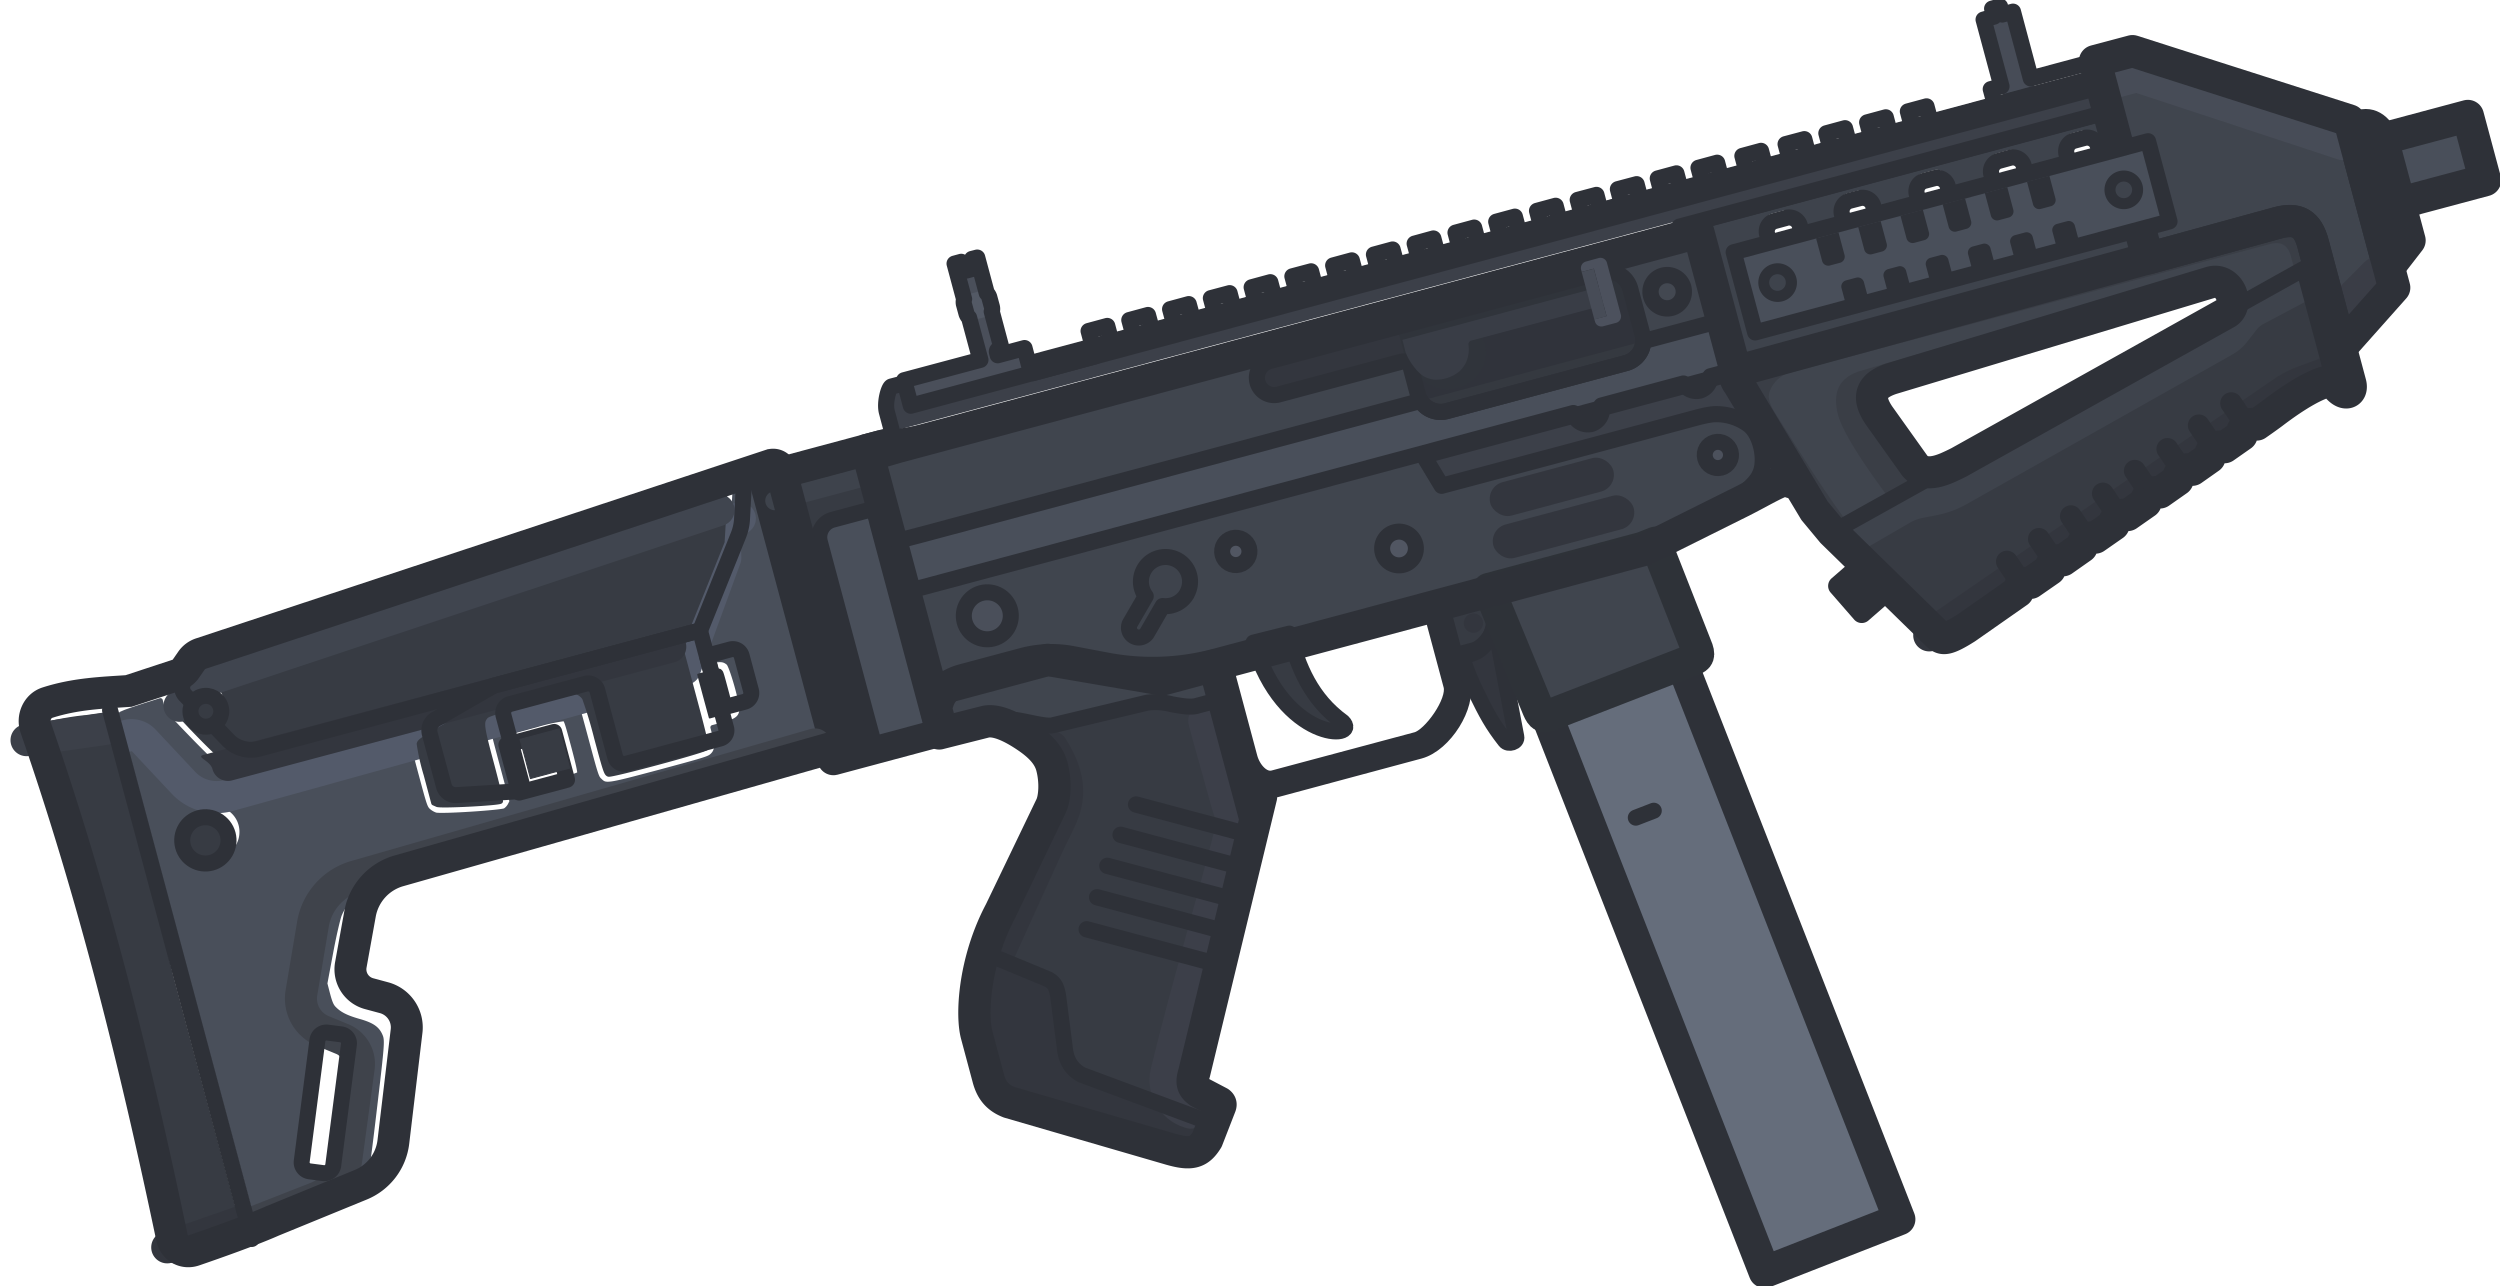 <svg xmlns="http://www.w3.org/2000/svg" xml:space="preserve" width="121.009" height="62.261" viewBox="0 0 32.017 16.473"><defs><clipPath id="l" clipPathUnits="userSpaceOnUse"><path fill="#fff" d="M0 0h110v110H0z" style="stroke-width:1" transform="rotate(30)"/></clipPath><clipPath id="k" clipPathUnits="userSpaceOnUse"><path fill="#fff" d="M75.293-93.307h275.94v275.94H75.293z" style="stroke-width:2.509" transform="rotate(30)"/></clipPath><clipPath id="j" clipPathUnits="userSpaceOnUse"><path fill="#fff" d="M22.08-54.27h275.94v275.94H22.08z" style="stroke-width:2.509" transform="rotate(7.673)"/></clipPath><clipPath id="i" clipPathUnits="userSpaceOnUse"><path fill="#fff" d="M75.293-93.307h275.94v275.94H75.293z" style="stroke-width:2.509" transform="rotate(30)"/></clipPath><clipPath id="h" clipPathUnits="userSpaceOnUse"><path fill="#fff" d="M75.293-93.307h275.94v275.94H75.293z" style="stroke-width:2.509" transform="rotate(30)"/></clipPath><clipPath id="g" clipPathUnits="userSpaceOnUse"><path fill="#fff" d="M0 0h110v110H0z" style="stroke-width:1" transform="rotate(30)"/></clipPath><clipPath id="f" clipPathUnits="userSpaceOnUse"><path fill="#fff" d="M0 0h110v110H0z" style="stroke-width:1" transform="rotate(30)"/></clipPath><clipPath id="e" clipPathUnits="userSpaceOnUse"><path fill="#fff" d="M75.293-93.307h275.94v275.94H75.293z" style="stroke-width:2.509" transform="rotate(30)"/></clipPath><clipPath id="d" clipPathUnits="userSpaceOnUse"><path fill="#fff" d="M0 0h110v110H0z" style="stroke-width:1" transform="rotate(36.37)"/></clipPath><clipPath id="c" clipPathUnits="userSpaceOnUse"><path fill="#fff" d="M0 0h110v110H0z" style="stroke-width:1" transform="scale(1 -1)rotate(30)"/></clipPath><clipPath id="b" clipPathUnits="userSpaceOnUse"><path fill="#fff" d="M0 0h110v110H0z" style="stroke-width:1" transform="scale(1 -1)rotate(30)"/></clipPath><clipPath id="a" clipPathUnits="userSpaceOnUse"><path fill="#fff" d="M0 0h110v110H0z" style="stroke-width:1" transform="matrix(-.866 .5 .5 .866 0 0)"/></clipPath></defs><g style="display:inline;fill:none" transform="rotate(45 112.059 60.259)scale(1.368)"><path d="M-59.216 35.385h1.191V38.1h-1.191z" style="display:inline;fill:#373b43;fill-opacity:1;stroke:#2e3138;stroke-width:.3;stroke-linecap:round;stroke-linejoin:round;stroke-dasharray:none;stroke-opacity:1" transform="rotate(-60)"/><path fill="#3c4049" d="m5.48 61.052.079-.135 1.305.754-.077.135z" style="stroke-width:.198;stroke-linecap:round;stroke-linejoin:round"/><path fill="#3e434c" fill-rule="evenodd" d="m5.558 60.917 1.93-3.343 1.286.742-1.91 3.355zm.435-.417a.104.104 0 1 0 .18.104l.05-.086a.104.104 0 1 0-.18-.104zm.367-.517a.1.1 0 0 1-.004-.111l.05-.086a.104.104 0 0 1 .18.104l-.05.086a.104.104 0 0 1-.176.007m.359-.74a.104.104 0 1 0 .18.104l.049-.086a.104.104 0 1 0-.18-.103zm.367-.517a.1.1 0 0 1-.005-.11l.05-.087a.104.104 0 1 1 .18.104l-.05.086a.104.104 0 0 1-.175.007m.358-.739a.104.104 0 0 0 .18.104l.05-.086a.104.104 0 0 0-.18-.104z" clip-rule="evenodd" style="stroke-width:.198;stroke-linecap:round;stroke-linejoin:round"/><path stroke="#2e3138" stroke-width=".151" d="m5.532 61.081 2.008-3.478 1.234.713-1.987 3.49zm.529-.434a.1.1 0 0 1-.004-.11l.05-.087a.104.104 0 1 1 .179.104l-.05.086a.104.104 0 0 1-.175.007m.358-.74a.104.104 0 0 0 .18.105l.05-.086a.104.104 0 0 0-.18-.104zm.367-.517a.1.1 0 0 1-.004-.11l.05-.086a.104.104 0 0 1 .18.103l-.05.086a.104.104 0 0 1-.176.007m.359-.739a.104.104 0 1 0 .18.104l.049-.086a.104.104 0 1 0-.18-.104zm.367-.517a.1.1 0 0 1-.005-.11l.05-.087a.104.104 0 0 1 .18.104l-.05.086a.104.104 0 0 1-.175.007" clip-rule="evenodd" style="stroke-linecap:round;stroke-linejoin:round"/><path fill="#454a54" d="m1.76 68.013.651.376 2.468-4.274a.2.2 0 0 1-.06-.024l-.225-.13q-.067-.038-.107.03l-.596 1.032a.163.163 0 0 1-.223.062.163.163 0 0 1-.057-.224l1.63-2.823a.22.22 0 0 1 .302-.083l.381.22q.03.017.052.04l.38-.658-.65-.376Z" style="fill:#40454e;fill-opacity:1;stroke-width:.199;stroke-linecap:round;stroke-linejoin:round"/><path fill="#17191c" d="M3.704 65.022a.16.16 0 0 1-.059-.22l1.603-2.778a.22.22 0 0 1 .301-.08l.381.22a.22.22 0 0 1 .081.3l-.868 1.504a.22.22 0 0 1-.3.08l-.225-.129q-.067-.039-.106.029l-.587 1.015a.16.16 0 0 1-.22.06" style="stroke-width:.198;stroke-linecap:round;stroke-linejoin:round"/><path fill="#30343b" d="M3.704 65.022a.16.16 0 0 1-.059-.221l1.603-2.777a.22.22 0 0 1 .301-.08l.382.22a.22.22 0 0 1 .08.3l-.868 1.504a.22.22 0 0 1-.3.08l-.225-.13q-.067-.038-.106.03l-.586 1.015a.16.16 0 0 1-.222.059" style="stroke-width:.198;stroke-linecap:round;stroke-linejoin:round"/><path fill="#33363e" d="m4.618 63.92.224.129q.03.017.061.024l1.079-1.868a.2.2 0 0 0-.051-.04l-.315-.182-.725 1.256.067.04c.155.089.195.31.106.464s-.268.205-.446.176" style="fill:#30333b;fill-opacity:1;stroke-width:.198;stroke-linecap:round;stroke-linejoin:round"/><path fill="#353940" d="m5.982 62.205-1.079 1.868a.22.22 0 0 0 .24-.105l.868-1.503a.22.22 0 0 0-.03-.26" style="stroke-width:.198;stroke-linecap:round;stroke-linejoin:round"/><path fill="#33363e" d="m4.257 63.741.293.169a.1.1 0 0 0-.038.038l-.587 1.015a.162.162 0 1 1-.28-.162z" style="stroke-width:.198;stroke-linecap:round;stroke-linejoin:round"/><path fill="#3c4049" d="m5.595 64.506 1.182-2.047q.04-.067.08-.119c.199-.256.388-.231.521-.17.124.057.235.188.216.274l-.05.221c.152-.292.231-.37.373-.518l-.833-.17-.313-.18-1.513 2.62Z" style="stroke-width:.198;stroke-linecap:round;stroke-linejoin:round"/><path fill="#373b43" d="M-69.577 61.886h17.061v4.013h-17.061z" clip-path="url(#a)" style="fill:#494f5a;fill-opacity:1;stroke-width:1.127;stroke-linecap:round;stroke-linejoin:round" transform="matrix(-.097 .168 .168 .097 -9.459 63.8)"/><path fill="#454a54" d="m2.774 68.771.931.538c-.05-.083-.07-.13-.064-.225l.482-.836.885-.626 2.335-4.044.251-1.134c.02-.086-.082-.233-.207-.29-.153-.07-.39-.077-.619.322l-1.172 2.03-.337-.09-2.368 4.1-.017-.009-.006.101z" style="fill:#40454e;fill-opacity:1;stroke-width:.198;stroke-linecap:round;stroke-linejoin:round"/><path fill="#373b43" stroke="#2e3138" stroke-width=".151" d="m5.575 66.483-.178.297c.86.462 1.347-.067 1.115-.065-.36.057-.66-.067-.937-.232" style="stroke-linecap:round;stroke-linejoin:round"/><path fill="#40454e" d="m1.825 67.902 3.88-6.72-.09-.052-3.88 6.72z" style="stroke-width:.198;stroke-linecap:round;stroke-linejoin:round"/><path fill="#373b43" d="M11.994-58.761h6.019v.468h-6.019z" clip-path="url(#b)" style="stroke-width:1.02;stroke-linecap:round;stroke-linejoin:round" transform="scale(.194 -.194)rotate(60 260.83 -206.975)"/><path fill="#3e434c" d="M-57.659 34.83h1.166v.198h-1.166z" style="fill:#4a4f5a;fill-opacity:1;stroke-width:.223;stroke-linecap:round;stroke-linejoin:round" transform="rotate(-60)"/><path fill="#4a4f5a" d="m.941 66.194-.032.056.808.467.084-.146-.022-.013c-.012-.007-.02-.019-.01-.036s.002-.028-.01-.035l-.74-.427-.026.044.056.033a.026.026 0 0 1 .01.035l-.026.045a.026.026 0 0 1-.036.01z" style="stroke-width:.198;stroke-linecap:round;stroke-linejoin:round"/><path fill="#474c57" d="M-47.023 34.197h.285v.766h-.285z" style="stroke-width:.215;stroke-linecap:round;stroke-linejoin:round" transform="rotate(-60)"/><path fill="#3e434c" d="M67.439-54.148h.401v.401h-.401z" clip-path="url(#c)" style="stroke-width:1.02;stroke-linecap:round;stroke-linejoin:round" transform="scale(.194 -.194)rotate(60 260.83 -206.975)"/><circle cx="-57.477" cy="37.176" r=".22" fill="#4a4f5a" style="stroke:#2e3138;stroke-width:.15;stroke-linecap:round;stroke-linejoin:round;stroke-dasharray:none;stroke-opacity:1" transform="rotate(-60)"/><path fill="#373b43" d="m8.292 70.242-1.172.537c-.122.033-.215-.005-.3-.077l-.383-.295c-.062-.04-.098-.06-.172-.04l-.62.258c.162.29.364.5.486.57l.365.21c.095.056.184.07.295.021l1.38-.758c.172-.097.208-.163.175-.303Z" style="fill:#33363e;fill-opacity:1;stroke-width:.198;stroke-linecap:round;stroke-linejoin:round"/><path fill="#40454e" d="M4.106 69.069c.139-.242.29-.349.455-.374.024-.003.037-.012.052-.036l.478-.78c.03-.05.101-.1.173-.15s.144-.1.173-.15l.127-.22-.303-.174-.253.437-.885.626-.483.836c-.006.095.016.142.065.225l.113.064a.17.17 0 0 1 .068.076z" style="stroke-width:.198;stroke-linecap:round;stroke-linejoin:round"/><path d="M7.602 70.47c-.368.17-.524.237-.549.24a.2.2 0 0 1-.123-.025 8 8 0 0 1-.248-.187c-.253-.196-.275-.21-.351-.215a.3.3 0 0 0-.076.006 8 8 0 0 0-.266.108l-.237.099-.012-.023a3 3 0 0 1-.106-.257c-.035-.105-.363-1.039-.381-1.086-.043-.113-.174-.251-.314-.332a.5.5 0 0 0-.218-.072l-.054-.005.016-.028.252-.41c.265-.43.235-.39.37-.485.134-.095.152-.112.202-.193l.045-.071.295.168c.323.182.318.18.417.189.06.005.128.002.174-.008l.036-.008-.018.036a.14.14 0 0 0 .004.134.2.2 0 0 1 .016.035l-.403.235-.423.245c-.057.037-.051.115.012.14a.1.1 0 0 0 .046.005c.012-.003.202-.11.422-.237.22-.128.407-.236.416-.24l.017-.01.035.058c.02.032.037.061.038.065a9 9 0 0 1-.449.268c-.507.293-.49.28-.472.343.007.027.012.034.035.048.022.012.033.014.054.009a10 10 0 0 0 .464-.26c.24-.14.442-.255.448-.257.008-.003.019.01.046.057.02.033.037.062.037.064 0 .001-.213.126-.474.277-.358.207-.478.28-.486.294-.035.06.02.136.084.119.011-.003.228-.126.482-.273s.466-.269.472-.27c.008-.003.02.012.047.058l.037.062-.285.164c-.675.39-.684.395-.699.42-.01.02-.012.03-.005.056s.013.034.036.047c.021.013.033.015.054.01.015-.004.242-.13.504-.282l.477-.276.04.064c.037.06.04.065.027.073l-.481.279c-.257.148-.478.277-.49.286a.08.08 0 0 0-.024.09c.012.03.057.055.088.049.012-.003.242-.132.511-.288l.49-.284.242.4c.131.22.253.419.27.443.078.116.18.15.327.113a.3.3 0 0 1 .073-.014c0 .003-.231.111-.514.24" style="display:inline;fill:#373b43;fill-opacity:1;stroke:#373b43;stroke-width:.055;stroke-linecap:round;stroke-linejoin:round;stroke-dasharray:none;stroke-opacity:1"/><path d="M50.862 58.571c.806.751 1.394 1.587 1.358 2.719-.017.516-.224 1.336-.309 1.846l-1.042 6.267" style="display:inline;fill:#373b43;fill-opacity:1;stroke:#33363e;stroke-width:1.547;stroke-linecap:round;stroke-linejoin:round;stroke-dasharray:none;stroke-opacity:1" transform="scale(.194)rotate(-30 590.203 255.806)"/><path d="M49.431 51.625c.324.583 1.11 1.87 1.93 3.28 1.042 1.796.665.399.672.721.08 4.035-.081 8.69.026 12.874.021.82.718 1.514 1.54 1.549l.09.004" style="display:inline;fill:#373b43;fill-opacity:1;stroke:#3c3f49;stroke-width:1.547;stroke-linecap:round;stroke-linejoin:round;stroke-dasharray:none;stroke-opacity:1" transform="scale(.194)rotate(-30 593.243 238.583)"/><path fill="#3c4049" stroke="#2e3138" stroke-width=".779" d="m5.563 67.36-.126.219c-.03.05-.101.1-.173.15a.6.6 0 0 0-.173.151l-.478.779c-.054.086-.435.268-.24.23.135-.027.374-.025.481.036.129.075.231.194.257.268l.361 1.032q.07.218.173.4l.62-.257c.074-.02.11-.001.172.04l.382.295c.086.072.178.11.3.076l1.173-.537-.082-.186c-.007-.014-.013-.018-.028-.016l-.2.062c-.083.014-.118-.009-.163-.094-.068-.38-1.344-2.372-1.438-2.208-.02.034-.111-.032-.218-.093z" style="fill:none;fill-opacity:1;stroke-width:.15;stroke-linecap:round;stroke-linejoin:round;stroke-dasharray:none"/><path fill="#32363e" stroke="#2e3138" stroke-width=".151" d="m5.43 67.163-.052.09.701.405c.165.103.358.08.44-.06l.692-1.201c.12-.208.023-.623-.168-.733l-.589-.34-.051.09.589.34c.134.078.198.473.13.59l-.694 1.201c-.051.09-.196.081-.297.023Z" style="stroke-linecap:round;stroke-linejoin:round"/><path fill="#373b43" stroke="#2e3138" stroke-width=".151" d="m6.365 65.272.233-.404.197.113c.134.078.165.298.11.393l-.091.157z" style="stroke-linecap:round;stroke-linejoin:round"/><path fill="#33363e" d="m6.855 65.486.025.014c.109.063.18.104.296.156.19.085.296.129.491.172.047.01.097-.064.055-.096l-.862-.71c.091.096.107.27.06.352zM6.8 64.985" style="stroke-width:.198;stroke-linecap:round;stroke-linejoin:round"/><path stroke="#2e3138" stroke-width=".151" d="m6.872 65.499.026.012c.115.052.189.086.31.127.196.067.306.102.505.126.047.006.09-.072.046-.1l-.924-.628c.1.087.131.259.092.345zM6.8 64.985zq0 0 0 0" style="stroke-linecap:round;stroke-linejoin:round"/><circle cx="-53.099" cy="38.42" r=".091" fill="#33363e" style="stroke-width:.198;stroke-linecap:round;stroke-linejoin:round" transform="rotate(-60)"/><path d="m1.288 69.01.439-.76" style="display:inline;fill:#33363e;fill-opacity:1;stroke:#3e434c;stroke-width:.178;stroke-linecap:round;stroke-linejoin:round;stroke-dasharray:none;stroke-opacity:1"/><path d="M29.015 82.373h6.982v31.075h-6.982z" clip-path="url(#d)" style="display:inline;fill:#656d7b;fill-opacity:1;stroke:#2e3138;stroke-width:1.547;stroke-linecap:round;stroke-linejoin:round;stroke-dasharray:none;stroke-opacity:1" transform="scale(.194)rotate(-66.37 227.393 202.018)"/><path fill="#40454e" stroke="#2e3238" stroke-width="1.558" d="m6.598 64.868.745-1.29.052-.12.952.415c.096.038.09.063.072.11l-.584 1.322c-.02.047-.042.059-.115.03z" style="stroke-width:.3;stroke-linecap:round;stroke-linejoin:round;stroke-dasharray:none"/><path fill="#3e434c" d="M4.632 66.899a.23.23 0 1 0-.256.287l.076.286a.092.092 0 0 0 .177-.048l-.076-.285a.23.23 0 0 0 .08-.24" style="stroke:#2e3138;stroke-width:.15;stroke-linecap:round;stroke-linejoin:round;stroke-dasharray:none;stroke-opacity:1"/><circle cx="-55.074" cy="37.196" r=".128" fill="#515662" style="stroke:#2e3138;stroke-width:.15;stroke-linecap:round;stroke-linejoin:round;stroke-dasharray:none;stroke-opacity:1" transform="rotate(-60)"/><circle cx="-53.591" cy="37.565" r=".158" fill="#515662" style="stroke:#2e3138;stroke-width:.15;stroke-linecap:round;stroke-linejoin:round;stroke-dasharray:none;stroke-opacity:1" transform="rotate(-60)"/><circle cx="-50.481" cy="37.492" r=".123" fill="#4c515c" style="stroke:#2e3138;stroke-width:.15;stroke-linecap:round;stroke-linejoin:round;stroke-dasharray:none;stroke-opacity:1" transform="rotate(-60)"/><rect width="1.192" height=".324" x="-52.656" y="37.216" fill="#40454e" rx=".162" style="fill:#33363e;fill-opacity:1;stroke-width:.198;stroke-linecap:round;stroke-linejoin:round" transform="rotate(-60)"/><rect width="1.36" height=".324" x="-52.731" y="37.606" fill="#40454e" rx=".162" style="fill:#33363e;fill-opacity:1;stroke-width:.198;stroke-linecap:round;stroke-linejoin:round" transform="rotate(-60)"/><path fill="#494f5a" d="m2.357 68.484.28.162.047-.081.078.045-.007.104.017.01 3.198-5.54c.068.04.155.017.193-.05a.14.14 0 0 0-.053-.192l.41-.71a.14.14 0 0 0 .157-.065.14.14 0 0 0-.022-.17l.116-.2-.415-.24-.386.668c.064.07.077.177.026.266l-.894 1.55a.23.23 0 0 1-.243.11z" style="stroke-width:.201;stroke-linecap:round;stroke-linejoin:round"/><path fill="#454a54" d="m7.3 57.046-.182.314 1.656.956.622-1.092c.097-.168.203-.197.372-.1l.874.505-.044-.75-1.403-.81z" style="fill:#40454e;fill-opacity:1;stroke-width:.198;stroke-linecap:round;stroke-linejoin:round"/><circle cx="-49.523" cy="36.078" r=".181" fill="#40454e" style="fill:#2e3138;fill-opacity:1;stroke-width:.198;stroke-linecap:round;stroke-linejoin:round" transform="rotate(-60)"/><circle cx="-49.524" cy="36.077" r=".078" fill="#3e434c" style="stroke-width:.198;stroke-linecap:round;stroke-linejoin:round" transform="rotate(-60)"/><path fill="#3e434c" stroke="#2e3138" stroke-width=".302" d="m10.427 56.78-1.165-.673.052-.09c.046-.078.153-.083.266-.018l.807.466z" style="stroke-linecap:round;stroke-linejoin:round"/><path fill="#575e6a" stroke="#2e3138" stroke-width=".302" d="m10.073 56.284.415-.718-.539-.311-.416.72q.024.01.047.024z" style="fill:#494f5a;fill-opacity:1;stroke-linecap:round;stroke-linejoin:round"/><path fill="#40454e" d="m3.813 69.371-1.37-.791c-.227-.13-.447-.17-.494-.09l-.152.263c-.047.08.099.252.325.382l1.37.792z" style="fill:#494f5a;fill-opacity:1;stroke-width:.331;stroke-linecap:round;stroke-linejoin:round"/><rect width=".246" height=".246" x="-56.933" y="34.223" fill="#535965" rx=".075" style="stroke-width:.198;stroke-linecap:round;stroke-linejoin:round" transform="rotate(-60)"/><path d="M1.542 67.637c-.078-.045-.097-.031-.12-.087-.014-.033-.053-.068-.05-.074.005-.008.074-.018.11.003.073.042.11.044.15.008.026-.023.385-.642 2.874-4.953l2.844-4.927.036.02.035.022-2.897 5.018-2.898 5.019z" style="display:inline;fill:#3c4049;fill-opacity:1;stroke:#3c4049;stroke-width:.054;stroke-linecap:square;stroke-linejoin:round;stroke-dasharray:none;stroke-opacity:1"/><path d="m1.37 67.37-.023-.014.37-.64-.354-.204a.1.1 0 0 1-.044-.01l-.082-.047a.1.1 0 0 1-.03-.033l-.298-.172.032-.056.056.033a.026.026 0 0 0 .036-.01l.026-.045a.026.026 0 0 0-.01-.035l-.056-.033.026-.044.298.172a.1.1 0 0 1 .043.01l.082.047q.021.013.03.032l.287.166c.012.007.02.019.01.035s-.002.03.01.036l.022.013.13-.225.212.124m-.773.9-.065.111c-.013.023.06.155.139.2l.19.11-.14.241c1.561-2.114 2.794-4.604 4.122-6.903M1.37 67.37l.19.11.583-1.01m4.605-8.156-.311.539-.135-.078-.09.157.134.078-.107.185-.134-.078-.09.157.134.078-.107.185-.135-.078-.09.157.134.078-.107.185-.134-.078-.091.157.135.078-.118.207-.135-.078-.09.157.134.078-.122.212-.134-.078-.09.157.134.078-.108.183-.135-.078-.09.157.134.078-.102.178-.134-.078-.091.157.134.078-.104.18-.134-.078-.091.157.135.078-.107.185-.135-.078-.09.157.134.078-.107.185-.135-.078-.09.157.134.078-.106.185-.135-.078-.09.157.134.078-.107.185-.135-.078-.09.158.134.077-.107.185-.134-.077-.09.157.134.077-.107.186-.135-.078-.09.157.134.078-.107.185-.134-.078-.091.157.135.078-.107.185-.135-.078-.09.157.134.078-.107.185-.134-.078-.091.157.135.078-.107.185-.135-.077-.09.157.134.077-.107.185-.135-.077-.09.157.134.077-.106.186-.135-.078-.09.157.212.123-.31.539m3.318-5.264 2.08-3.601-.289-.167m-.505.875-.135-.078.052-.09-.56-.323.05-.09-.066-.039.038-.067.068.039.052-.09.56.324.311-.539.135.078m-.505.875.505-.875" style="stroke:#2e3138;stroke-width:.151;stroke-linecap:round;stroke-linejoin:round;stroke-dasharray:none;stroke-opacity:1"/><circle cx="-50.544" cy="35.893" r=".156" fill="#434851" style="stroke:#2e3138;stroke-width:.153;stroke-linecap:round;stroke-linejoin:round;stroke-dasharray:none;stroke-opacity:1" transform="rotate(-60)"/><path fill="#373b43" fill-rule="evenodd" d="M6.746 61.88c-.026.044-.005.096.08.106l1.39.234.28-.003 1.385-.016c.057-.003.089-.026.136-.235l.103-.582a.1.1 0 0 1 .025-.143l.039-.216a.1.1 0 0 1 .026-.148l.037-.212a.102.102 0 0 1 .027-.152l.037-.207a.102.102 0 0 1 .028-.157l.036-.203a.102.102 0 0 1 .028-.16l.035-.2a.102.102 0 0 1 .029-.164l.034-.196a.102.102 0 0 1 .03-.167l.034-.193a.103.103 0 0 1 .029-.17c.018-.1.028-.165.03-.18.055-.409.147-.625.211-.61.152.035.195-.053.105-.104l-1.172-.677c-.169-.097-.275-.07-.372.1zm2.127-.964a2 2 0 0 1-.041.115c-.047.116-.113.211-.23.2l-.567-.095c-.21-.04-.252-.146-.163-.326l1.474-2.747c.044-.084.137-.096.21-.066.053.023.096.07.102.12a.1.1 0 0 1-.005.048z" clip-rule="evenodd" style="fill:#3a3e46;fill-opacity:1;stroke-width:.198;stroke-linecap:round;stroke-linejoin:round"/><path fill="#3a3e46" d="m85.368 38.354 1.686-1.61c-1.301-1.016-3.225-2.606-3.714-3.496-.499-.908-.445-1.673.447-2.268l15.046-9.18c.142-.086.39-.186.555-.192a1.4 1.4 0 0 1 .813.223c.123.076.29.24.385.348l.633.726 1.794-1.763-.529-.915c-.285-.493-.65-.59-1.142-.306L80.55 31.925c-.41.237-.694.762-.674 1.239.01.25.274.576.46.748 1.655 1.52 3.258 3.058 5.033 4.442" style="fill:#40454e;fill-opacity:1;stroke-width:1.02;stroke-linecap:round;stroke-linejoin:round" transform="scale(.194)rotate(-30 590.203 255.806)"/><path d="m7.404 57.34.09-.156 1.814-.915" style="display:inline;fill:none;fill-opacity:1;stroke:#474c57;stroke-width:.3;stroke-linecap:round;stroke-linejoin:round;stroke-opacity:1"/><path fill="#30343b" d="m85.726 40.035-.63.935a.487.487 78.939 0 0 .132.677l1.433.964a.487.487 168.937 0 0 .677-.132l.75-1.116z" style="fill:#2e3138;fill-opacity:1;stroke-width:1.02;stroke-linecap:round;stroke-linejoin:round" transform="scale(.194)rotate(-30 590.203 255.806)"/><path fill="#32363e" d="m10.835 57.905-.96-.554-.217.765a.1.1 0 0 1-.005.049l-.78 2.75a2 2 0 0 1-.04.115l-.337 1.187 1.385-.016c.058-.003.089-.026.136-.236l.103-.582a.1.1 0 0 1 .026-.142l.038-.217a.1.1 0 0 1 .026-.147l.038-.212a.102.102 0 0 1 .027-.152l.036-.207a.102.102 0 0 1 .028-.157l.036-.203a.102.102 0 0 1 .028-.16l.035-.2a.102.102 0 0 1 .03-.164l.034-.196a.102.102 0 0 1 .029-.167l.034-.193a.103.103 0 0 1 .03-.17l.03-.18c.054-.41.146-.626.21-.61" style="fill:#373b43;fill-opacity:1;stroke-width:.198;stroke-linecap:round;stroke-linejoin:round"/><path d="m90.36 42.41 13.424-15.719a4.8 4.8 137.652 0 1 .879-.802l.96-.677" style="fill:#373b43;fill-opacity:1;stroke:#33363e;stroke-width:1.547;stroke-linecap:round;stroke-linejoin:round;stroke-opacity:1" transform="scale(.194)rotate(-30 590.203 255.806)"/><path fill="#30343b" d="m10.297 58.621.3.058q0 .008-.003.017a.102.102 0 0 0-.03.17l-.002.015-.303-.058a.103.103 0 0 1 .038-.202M10.236 58.984l.298.057-.003.018a.102.102 0 0 0-.03.167l-.002.017-.302-.058a.102.102 0 0 1 .039-.201M10.174 59.346l.297.056-.004.02a.102.102 0 0 0-.029.164l-.003.018-.3-.057a.103.103 0 0 1 .04-.201M10.113 59.708l.294.056-.004.022a.102.102 0 0 0-.028.16l-.004.02-.297-.057a.102.102 0 0 1 .039-.201M10.052 60.07l.29.056-.003.023a.102.102 0 0 0-.028.157l-.004.021-.294-.056a.102.102 0 1 1 .039-.201M9.99 60.432l.289.055-.005.026a.102.102 0 0 0-.027.152l-.004.024-.291-.056a.102.102 0 0 1 .038-.201M9.929 60.794l.286.055-.005.028a.1.1 0 0 0-.026.147l-.005.027-.289-.056a.102.102 0 1 1 .039-.201M9.867 61.156l.284.054-.006.031a.1.1 0 0 0-.025.142l-.005.03-.286-.056a.102.102 0 1 1 .038-.201" style="fill:#2e3138;fill-opacity:1;stroke-width:.198;stroke-linecap:round;stroke-linejoin:round"/><path fill="#353941" d="M9.72 57.18a.07.07 0 0 0 .027.097l1.088.628c.152.036.195-.052.105-.104l-1.122-.647a.07.07 0 0 0-.097.026" style="stroke-width:.198;stroke-linecap:round;stroke-linejoin:round"/><path stroke="#2e3138" stroke-width="1.527" d="m59.561 59.725-3.7-6.41-2.214 1.278-5.461.504-4.23 2.442c-.267.4-.292.662-.283 1.147l.328.568a.95.95 0 0 1 .126.53l1.94-1.083c.4-.23 1.102-.178 2.05.145.66.224 1.25.527 1.562 1.066.377.653.524 1.434.447 1.823L49.1 67.17c-.172.748-.249 1.493-.26 2.195-.025 1.676.331 3.106.689 3.726l1.065 1.845c.279.483.634.77 1.24.836l7.968.168c.995.013 1.324-.186 1.532-.885l.186-1.697c.006-.078-.009-.11-.082-.143l-1.035-.233c-.396-.149-.491-.336-.476-.823l-.326-13.417Z" style="stroke-linecap:round;stroke-linejoin:round" transform="rotate(-30 113.856 49.644)scale(.198)"/><path stroke="#2e3138" stroke-width=".151" d="M4.842 64.049a.22.22 0 0 0 .301-.08l.868-1.504a.22.22 0 0 0-.08-.3l-.382-.221a.22.22 0 0 0-.3.08l-1.604 2.777a.162.162 0 1 0 .28.162l.587-1.015q.039-.068.106-.029z" style="stroke-linecap:round;stroke-linejoin:round"/><path stroke="#2e3138" stroke-width="1.561" d="M79.956 37.889c-.226-.348-1.064.661-2.3 1.729L74.09 42.77 55.972 53.23a11.8 11.8 162.857 0 1-5.011 1.547l-1.683.126a5 5 162.857 0 0-2.138.66l-2.593 1.496c-.353.204-.852.652-.896 1.053-.03.272-.206.152-.451-.273l-5.703-9.878 1.203-.733 33.975-19.615 1.986 3.44 1.575 2.727" style="stroke-width:1.516;stroke-linecap:round;stroke-linejoin:round;stroke-dasharray:none" transform="rotate(-30 113.856 49.644)scale(.198)"/><path stroke="#2e3138" stroke-width=".764" d="M64.044 42.325c4.093-2.352 6.816-3.92 10.467-6.035.31-.179.809-.482 1.15-.583a2.6 2.6 0 0 1 1.625.06c.697.255 1.296 1.423 1.15 2.154l-.022.106c-.099.426-.532 1.01-.834 1.332q-.126.135-.265.263c1.403-.9 1.934-1.376 2.926-1.66l-3.22-2.852-.915-1.585-13.254 7.653z" style="stroke-linecap:round;stroke-linejoin:round" transform="rotate(-30 113.856 49.644)scale(.198)"/><path stroke="#2e3138" stroke-width=".151" d="m2.476 68.277 2.427-4.204a.22.22 0 0 0 .24-.105l.868-1.503a.22.22 0 0 0-.03-.26l.375-.648.415.24-.113.195a.14.14 0 0 1 .025.165.14.14 0 0 1-.156.062l-.397.689a.14.14 0 0 1 .055.189.14.14 0 0 1-.191.046L2.89 68.517c-.088.157-.111.18-.15.235l-.406-.234z" style="stroke-linecap:round;stroke-linejoin:round"/><path fill="#424751" d="m70.713 30.246-8.602 4.97c.11.177.185.331.27.477.174.303.61.677.92.843q.118.066.246.107c.142.045.387.056.534.03a1.77 1.77 0 0 0 1.073-.689c.083-.118.172-.34.2-.482a1.54 1.54 0 0 0-.1-.874c-.036-.085-.01-.187.07-.234l5.841-3.364Z" style="fill:#393d46;fill-opacity:1;stroke-width:1.02;stroke-linecap:round;stroke-linejoin:round" transform="scale(.194)rotate(-30 590.203 255.806)"/><path d="m10.382 56.905.001.45" style="display:inline;fill:none;fill-opacity:1;stroke:#3a3d46;stroke-width:.3;stroke-linecap:round;stroke-linejoin:round;stroke-opacity:1"/><path stroke="#2e3138" stroke-width=".779" d="M2.141 68.493c-.08-.046-.137-.098-.184-.017l-.16.277a.17.17 0 0 0 .061.23l1.497.865.141.081c.081.046.184.019.23-.062l.153-.263c.046-.08-.019-.119-.1-.165z" style="stroke-width:.15;stroke-linecap:round;stroke-linejoin:round;stroke-dasharray:none"/><path d="m85.477 39.3 2.242-2.253a2.8 2.8 144.433 0 1 .746-.533l.63-.307a4 4 144.809 0 0 1.028-.725l10.544-10.32a1.6 1.6 124.265 0 0 .343-.505l.294-.695a1.8 1.8 125.004 0 1 .426-.607l1.649-1.533" style="fill:none;fill-opacity:1;stroke:#3e434c;stroke-width:1.547;stroke-linecap:round;stroke-linejoin:round;stroke-opacity:1" transform="scale(.194)rotate(-30 589.946 256.303)"/><path stroke="#2e3138" stroke-width="1.558" d="M6.816 61.752c-.025.045-.004.096.081.106l1.34.335.259.024 1.385-.016c.057-.003.089-.026.136-.235l.103-.582a.1.1 0 0 1 .025-.143l.039-.216a.1.1 0 0 1 .026-.148l.037-.212a.102.102 0 0 1 .027-.152l.037-.207a.102.102 0 0 1 .028-.157l.036-.203a.102.102 0 0 1 .028-.16l.035-.2a.102.102 0 0 1 .029-.164l.034-.196a.102.102 0 0 1 .03-.167l.034-.193a.103.103 0 0 1 .029-.17c.018-.1.028-.165.03-.18.055-.409.147-.625.211-.61.152.035.195-.053.105-.104l-1.172-.677c-.169-.097-.275-.07-.372.1zm2.057-.836a2 2 0 0 1-.041.115c-.047.116-.113.211-.23.2l-.567-.095c-.21-.04-.252-.146-.163-.326l1.474-2.747c.044-.084.137-.096.21-.066.053.023.096.07.102.12a.1.1 0 0 1-.005.048z" clip-rule="evenodd" style="stroke-width:.3;stroke-linecap:round;stroke-linejoin:round;stroke-dasharray:none"/><path stroke="#2e3138" stroke-width=".151" d="m10.835 57.905-.96-.554-.217.765a.1.1 0 0 1-.005.049l-.78 2.75a2 2 0 0 1-.04.115l-.337 1.187 1.385-.016c.058-.003.089-.026.136-.236l.103-.582a.1.1 0 0 1 .026-.142l.038-.217a.1.1 0 0 1 .026-.147l.038-.212a.102.102 0 0 1 .027-.152l.036-.207a.102.102 0 0 1 .028-.157l.036-.203a.102.102 0 0 1 .028-.16l.035-.2a.102.102 0 0 1 .03-.164l.034-.196a.102.102 0 0 1 .029-.167l.034-.193a.103.103 0 0 1 .03-.17l.03-.18c.054-.41.146-.626.21-.61" style="stroke-linecap:round;stroke-linejoin:round"/><path stroke="#2e3138" stroke-width=".302" d="m7.3 57.046-.182.314 1.656.956.622-1.092c.097-.168.203-.197.372-.1l.874.505-.044-.75-1.403-.81z" style="stroke-linecap:round;stroke-linejoin:round"/><path fill="#3c4049" d="M-46.505 35.696h.674v.777h-.674z" style="fill:#494f5a;fill-opacity:1;stroke-width:.198;stroke-linecap:round;stroke-linejoin:round" transform="rotate(-60)"/><circle cx="-46.168" cy="36.078" r=".181" fill="#40454e" style="fill:#2e3138;fill-opacity:1;stroke-width:.198;stroke-linecap:round;stroke-linejoin:round" transform="rotate(-60)"/><circle cx="-46.168" cy="36.078" r=".078" fill="#3e434c" style="stroke-width:.198;stroke-linecap:round;stroke-linejoin:round" transform="rotate(-60)"/><path stroke="#2e3138" stroke-width=".151" d="M-49.847 35.697h4.016v.777h-4.016z" style="stroke-linecap:round;stroke-linejoin:round" transform="rotate(-60)"/><path d="m9.086 65.408.073-.165" style="fill:#434851;fill-opacity:1;stroke:#2e3138;stroke-width:.15;stroke-linecap:round;stroke-linejoin:round;stroke-dasharray:none;stroke-opacity:1"/><path d="m2.172 66.324 4.994-8.65" style="fill:#373b43;stroke:#2e3138;stroke-width:.247;stroke-linecap:square;stroke-linejoin:round;stroke-dasharray:none;stroke-opacity:1"/><path d="M65.603 63.938h.501a.3.3 45 0 1 .298.298v1.112h-1.096v-1.112a.3.3 135 0 1 .297-.298m-2.062-.001h.5a.3.3 45 0 1 .298.298v1.111h-1.096v-1.111a.3.3 135 0 1 .298-.298m-2.067.001h.501a.3.3 45 0 1 .298.298v1.111h-1.096v-1.111a.3.3 135 0 1 .297-.298m-2.065-.001h.501a.3.3 45 0 1 .298.297v1.112h-1.096v-1.112a.3.3 135 0 1 .297-.297m-2.067-.002h.5a.3.3 45 0 1 .299.298v1.111h-1.097v-1.111a.3.3 135 0 1 .298-.298m-2.063 0h.5a.3.3 45 0 1 .298.297v1.112h-1.096v-1.112a.3.3 135 0 1 .298-.297" style="fill:#2e3138;stroke-width:1.194;stroke-linecap:round;stroke-linejoin:round" transform="rotate(-60 50.33 40.045)scale(.198)"/><path d="M65.603 63.938h.501a.3.3 45 0 1 .298.298v1.112h-1.096v-1.112a.3.3 135 0 1 .297-.298m-2.062-.001h.5a.3.3 45 0 1 .298.298v1.111h-1.096v-1.111a.3.3 135 0 1 .298-.298m-2.067.001h.501a.3.3 45 0 1 .298.298v1.111h-1.096v-1.111a.3.3 135 0 1 .297-.298m-2.065-.001h.501a.3.3 45 0 1 .298.297v1.112h-1.096v-1.112a.3.3 135 0 1 .297-.297m-2.067-.002h.5a.3.3 45 0 1 .299.298v1.111h-1.097v-1.111a.3.3 135 0 1 .298-.298m-2.063 0h.5a.3.3 45 0 1 .298.297v1.112h-1.096v-1.112a.3.3 135 0 1 .298-.297" style="fill:#2e3138;stroke-width:1.194;stroke-linecap:round;stroke-linejoin:round" transform="scale(.198 -.198)rotate(60 364.447 -139.23)"/><path d="m6.793 68.352-1.004.58M6.91 68.645l-1.003.58M7.051 68.921l-1.004.58M7.193 69.202l-1.003.58M6.695 68.049l-1.004.58" style="fill:#3a3e46;fill-opacity:1;stroke:#2e3138;stroke-width:.153;stroke-linecap:round;stroke-linejoin:round;stroke-dasharray:none;stroke-opacity:1"/><path d="m.526 75.993-2.154-1.244.015-.038c.009-.021.048-.1.086-.175l.071-.137.051.03c.047.027.072.03.368.035.175.003.342.002.372-.004a.4.4 0 0 0 .113-.05l.058-.038.503-.86.54-.96-.074.235c-.072.23-.069.224.273.421.239.138.259.148.298.147a.2.2 0 0 0 .076-.02c.045-.024.42-.451.432-.49a.14.14 0 0 0-.003-.067l-.012-.037-.315-.182c-.294-.17-.316-.184-.321-.209-.005-.023.015-.062.18-.346.116-.203.192-.326.205-.334.02-.012.033-.005.336.17.3.173.317.182.357.18.079-.001.083-.007.343-.456.212-.368.235-.41.237-.45.004-.06-.03-.105-.114-.153l-.069-.04.054-.093c.062-.108.068-.156.025-.212-.036-.047-.358-.227-.401-.225-.057.004-.086.03-.145.132l-.055.096-.08-.047-.082-.046-.193-.452c-.106-.25-.204-.47-.219-.493a3 3 0 0 0-.174-.205L.96 69.21l.032-.055.032-.055 1.144.66 1.144.662L2.24 72.28c-.714 1.237-1.082 1.882-1.099 1.926a.6.6 0 0 0 .005.423c.015.036.102.176.194.31l.167.244.09.053c.069.04.1.052.13.053.076.002.143-.02.248-.078.119-.067.178-.077.25-.046.04.017.08.064.38.444.185.234.348.443.362.465a.47.47 0 0 1 .064.263c-.007.074-.02.108-.256.671l-.095.227zm2.341.407c.004-.052.009-.045-.397-.571-.352-.458-.373-.48-.446-.47a.5.5 0 0 0-.2.14c-.018.031-.021.095-.007.122s.694.909.727.943c.056.059.115.053.217-.022.086-.064.101-.084.106-.142m-1.064-4.29c-.004-.012-.067-.053-.226-.145-.209-.12-.222-.127-.241-.115a1.6 1.6 0 0 0-.142.222l-.12.21.014.028c.02.04.428.27.455.256.026-.014.266-.433.26-.455M.03 74.924a.26.26 0 0 0-.074-.19.26.26 0 0 0-.448.16.22.22 0 0 0 .048.171.264.264 0 0 0 .394.038.32.32 0 0 0 .08-.18" style="display:inline;fill:#494f5a;fill-opacity:1;stroke:#494f5a;stroke-width:.044;stroke-linecap:round;stroke-linejoin:round;stroke-dasharray:none;stroke-opacity:1"/><path d="m19.812 31.473 1.496-.099a1.12 1.12 29.033 0 1 1.056.587l1.803 3.369a2.99 2.99 30.674 0 0 2.66 1.577l31.203-.275 4.475-6.377.537-2.25 1.063-.017" style="display:inline;fill:none;fill-opacity:1;stroke:#535a6a;stroke-width:2.117;stroke-linecap:round;stroke-linejoin:round;stroke-dasharray:none;stroke-opacity:1" transform="scale(.142)rotate(-60 434.95 306.57)"/><path d="M-.593 74.322a.3.3 0 0 1-.089.039c-.065.015-.645.004-.675-.013-.02-.011-.063-.153-.073-.235-.002-.02.356-.757 1.17-2.414A545 545 0 0 1 .92 69.312c.002 0 .068.071.146.16l.142.16.198.463.198.464-1.08 1.868C-.363 73.962-.563 74.3-.593 74.322m-.387-.24c.013-.162-.217-.239-.297-.1-.052.09-.029.19.054.237.064.037.187.005.223-.059a.2.2 0 0 0 .02-.077" style="fill:#373b43;fill-opacity:1;stroke:#373b43;stroke-width:.055;stroke-linecap:round;stroke-linejoin:round;stroke-dasharray:none;stroke-opacity:1"/><path d="M1.999 71.92c-.02.01-.046-.003-.32-.161a4 4 0 0 0-.343-.184.14.14 0 0 0-.081.006c-.036.016-.045.03-.246.379-.184.318-.209.365-.206.394.006.067.032.088.356.275.166.096.303.18.303.186 0 .024-.362.426-.397.44l-.034.013-.237-.137a2 2 0 0 1-.25-.158c-.015-.024-.006-.062.092-.425l.066-.244.485-.84.485-.839.396.229c.295.17.398.234.401.248.007.025-.44.8-.47.818M2.31 78.034c-.048.013-.046.014-.43-.235-1.363-.882-2.659-1.628-3.807-2.19-.179-.088-.211-.117-.194-.176.016-.056.19-.316.284-.426l.124-.165 2.146 1.311 2.177 1.254-.008.026c-.019.06-.112.299-.154.394-.072.164-.093.195-.138.207" style="fill:#373b43;fill-opacity:1;stroke:#373b43;stroke-width:.047;stroke-linecap:round;stroke-linejoin:round;stroke-dasharray:none;stroke-opacity:1"/><path d="m19.386 90.85 2.826-2.085a2.29 2.29 113.142 0 0 .91-2.13l-.57-4.464a1.3 1.3 45.09 0 0-1.12-1.123l-1.024-.134a1.69 1.69 46.008 0 1-1.46-1.512l-.319-3.34a2.9 2.9 116.758 0 1 1.394-2.765L39.784 61.41" style="display:inline;fill:none;fill-opacity:1;stroke:#3f434b;stroke-width:1.547;stroke-linecap:round;stroke-linejoin:round;stroke-dasharray:none;stroke-opacity:1" transform="scale(.194)rotate(-30 590.203 255.806)"/><path d="m-1.295 74.308-.024-.275 2.297-4.589" style="display:inline;fill:#30333b;fill-opacity:1;stroke:#40454f;stroke-width:.3;stroke-linecap:round;stroke-linejoin:round;stroke-dasharray:none;stroke-opacity:1"/><path d="m-2.08 75.548.447-.596" style="display:inline;fill:#30333b;fill-opacity:1;stroke:#3c4049;stroke-width:.3;stroke-linecap:round;stroke-linejoin:round;stroke-dasharray:none;stroke-opacity:1"/><path d="m2.209 77.974.31-.641" style="display:inline;fill:#30333b;fill-opacity:1;stroke:#33363e;stroke-width:.3;stroke-linecap:round;stroke-linejoin:round;stroke-dasharray:none;stroke-opacity:1"/><path d="M26.885 179.966c1.177-21.384 1.594-42.769.045-64.154-.093-1.292.862-2.519 2.155-2.583 3.656-.18 6.854.588 9.912 1.186l6.3-.355a1.85 1.85 158.266 0 0 1.092-.435l.931-.789a2.3 2.3 158.227 0 1 1.351-.54l72.825-4.21a.98.98 43.39 0 1 1.038.98l-.053 34.105-57.391.868a6.66 6.66 147.187 0 0-5.927 3.822l-2.69 5.706a3.066 3.066 72.664 0 0 1.236 3.96l1.631.945a3.74 3.74 70.945 0 1 1.598 4.626l-5.04 12.6a6.46 6.46 142.266 0 1-5.18 4.008l-11.491 1.466c-2.762.435-7.36.794-10.136.986-1.29.089-2.277-.898-2.206-2.192z" clip-path="url(#e)" style="fill:none;fill-opacity:1;stroke:#2e3138;stroke-width:3.88;stroke-linecap:round;stroke-dasharray:none;stroke-opacity:1" transform="scale(.077)rotate(-60 747.612 594.5)"/><path d="m-1.725 74.797 4.438 2.562" style="fill:none;fill-opacity:1;stroke:#2e3138;stroke-width:.15;stroke-linecap:round;stroke-dasharray:none;stroke-opacity:1"/><circle cx="-25.865" cy="69.933" r="1.117" clip-path="url(#f)" style="fill:#373b43;fill-opacity:1;stroke:#2e3138;stroke-width:.773;stroke-linecap:round;stroke-dasharray:none;stroke-opacity:1" transform="scale(.194)rotate(-60 260.83 206.975)"/><path d="m12.677 69.697 19.142-11.031" style="fill:#494f5a;stroke-linecap:round;stroke-linejoin:round" transform="scale(.194)rotate(-30 590.203 255.806)"/><path d="M32.02 57.92c-.199-.054.504-.555.326-.452l-20.922 12.06c-.37.212.369.185.582.556a.773.773 0 0 0 1.057.283l19.142-11.031a.773.773 0 0 0-.185-1.416" style="fill:#33363e;stroke-linecap:round;stroke-linejoin:round" transform="scale(.194)rotate(-30 590.203 255.806)"/><path d="M-10.64 69.236h2.389v2.389h-2.389z" clip-path="url(#g)" style="fill:none;fill-opacity:1;stroke:#2e3138;stroke-width:.773;stroke-linecap:round;stroke-linejoin:round;stroke-dasharray:none;stroke-opacity:1" transform="scale(.194)rotate(-60 260.83 206.975)"/><path d="m74.215 136.957 6.916 1.404a.934.934 140.736 0 0 1.12-.915v-8.356a1.14 1.14 135 0 1 1.141-1.142h9.524a1.14 1.14 45 0 1 1.142 1.142v8.383a1.14 1.14 45 0 0 1.142 1.142h11.782a1.013 1.013 135 0 0 1.013-1.013v-12.324H82.07l-7.884 2.112a1.576 1.576 127.462 0 0-1.168 1.524l.01 6.592a1.48 1.48 50.698 0 0 1.187 1.451" clip-path="url(#h)" style="fill:none;fill-opacity:1;stroke:#2e3138;stroke-width:1.94;stroke-linecap:round;stroke-linejoin:round;stroke-dasharray:none;stroke-opacity:1" transform="scale(.077)rotate(-60 747.612 594.5)"/><path d="m47.232 113.492-1.529 1.65a1.35 1.35 97.018 0 0-.192 1.566l3.623 6.598a3.85 3.85 30.601 0 0 3.372 1.994l55.524-.025 7.467-9.944a6.3 6.3 117.47 0 0 .957-1.84l1.968-6.043-70.595 4.75z" clip-path="url(#i)" style="fill:none;stroke:#2e3138;stroke-width:1.94;stroke-linecap:round;stroke-linejoin:round;stroke-dasharray:none" transform="scale(.077)rotate(-60 747.612 594.5)"/><path d="M52.812 158.873h1.659a1.1 1.1 45 0 1 1.102 1.102v14.804a1.1 1.1 135 0 1-1.102 1.102h-1.659a1.1 1.1 45 0 1-1.102-1.102v-14.804a1.1 1.1 135 0 1 1.102-1.102" clip-path="url(#j)" style="fill:none;stroke:#2e3138;stroke-width:1.94;stroke-linecap:round;stroke-linejoin:round;stroke-dasharray:none" transform="matrix(.061 -.047 .047 .061 -8.84 68.282)"/><path d="M108.026 128.47h2.963a1.106 1.106 45 0 1 1.107 1.106v4.381a1.106 1.106 135 0 1-1.107 1.107h-2.963z" clip-path="url(#k)" style="fill:none;stroke:#2e3138;stroke-width:1.94;stroke-linecap:round;stroke-linejoin:round;stroke-dasharray:none" transform="scale(.077)rotate(-60 747.612 594.5)"/><circle cx="-24.229" cy="63.922" r=".744" clip-path="url(#l)" style="fill:#373b43;fill-opacity:1;stroke:#2e3138;stroke-width:.773;stroke-linecap:round;stroke-linejoin:round;stroke-dasharray:none" transform="scale(.194)rotate(-60 260.83 206.975)"/><path d="m2.112 70.772-.18-.104.047-.083c.054-.092.058-.097.084-.095.014 0 .03.009.16.084.078.045.147.086.153.091a.1.1 0 0 1 .013.023l.004.014-.05.087-.05.087z" style="fill:#2e3138;fill-opacity:1;stroke:#2e3138;stroke-width:.017;stroke-linecap:round;stroke-linejoin:round;stroke-dasharray:none;stroke-opacity:1"/><path d="m1.346 72.37-.164-.094.095-.164.095-.165.164.095.164.095-.095.164-.095.165z" style="fill:#373b43;fill-opacity:1;stroke:#373b43;stroke-width:.01;stroke-linecap:round;stroke-linejoin:round;stroke-dasharray:none;stroke-opacity:1"/><path fill="#4c515d" d="M5.074 62.058a.063.063 0 0 0 .023.085l.018.01.059-.102.399.23-.06.103.019.01c.03.018.068.007.085-.023l.063-.108a.063.063 0 0 0-.023-.086l-.435-.251a.063.063 0 0 0-.086.023Z" style="stroke-width:.319"/><path fill="#474c57" d="m5.174 62.052.399.23-.06.102-.398-.23z" style="stroke-width:.319"/></g></svg>
